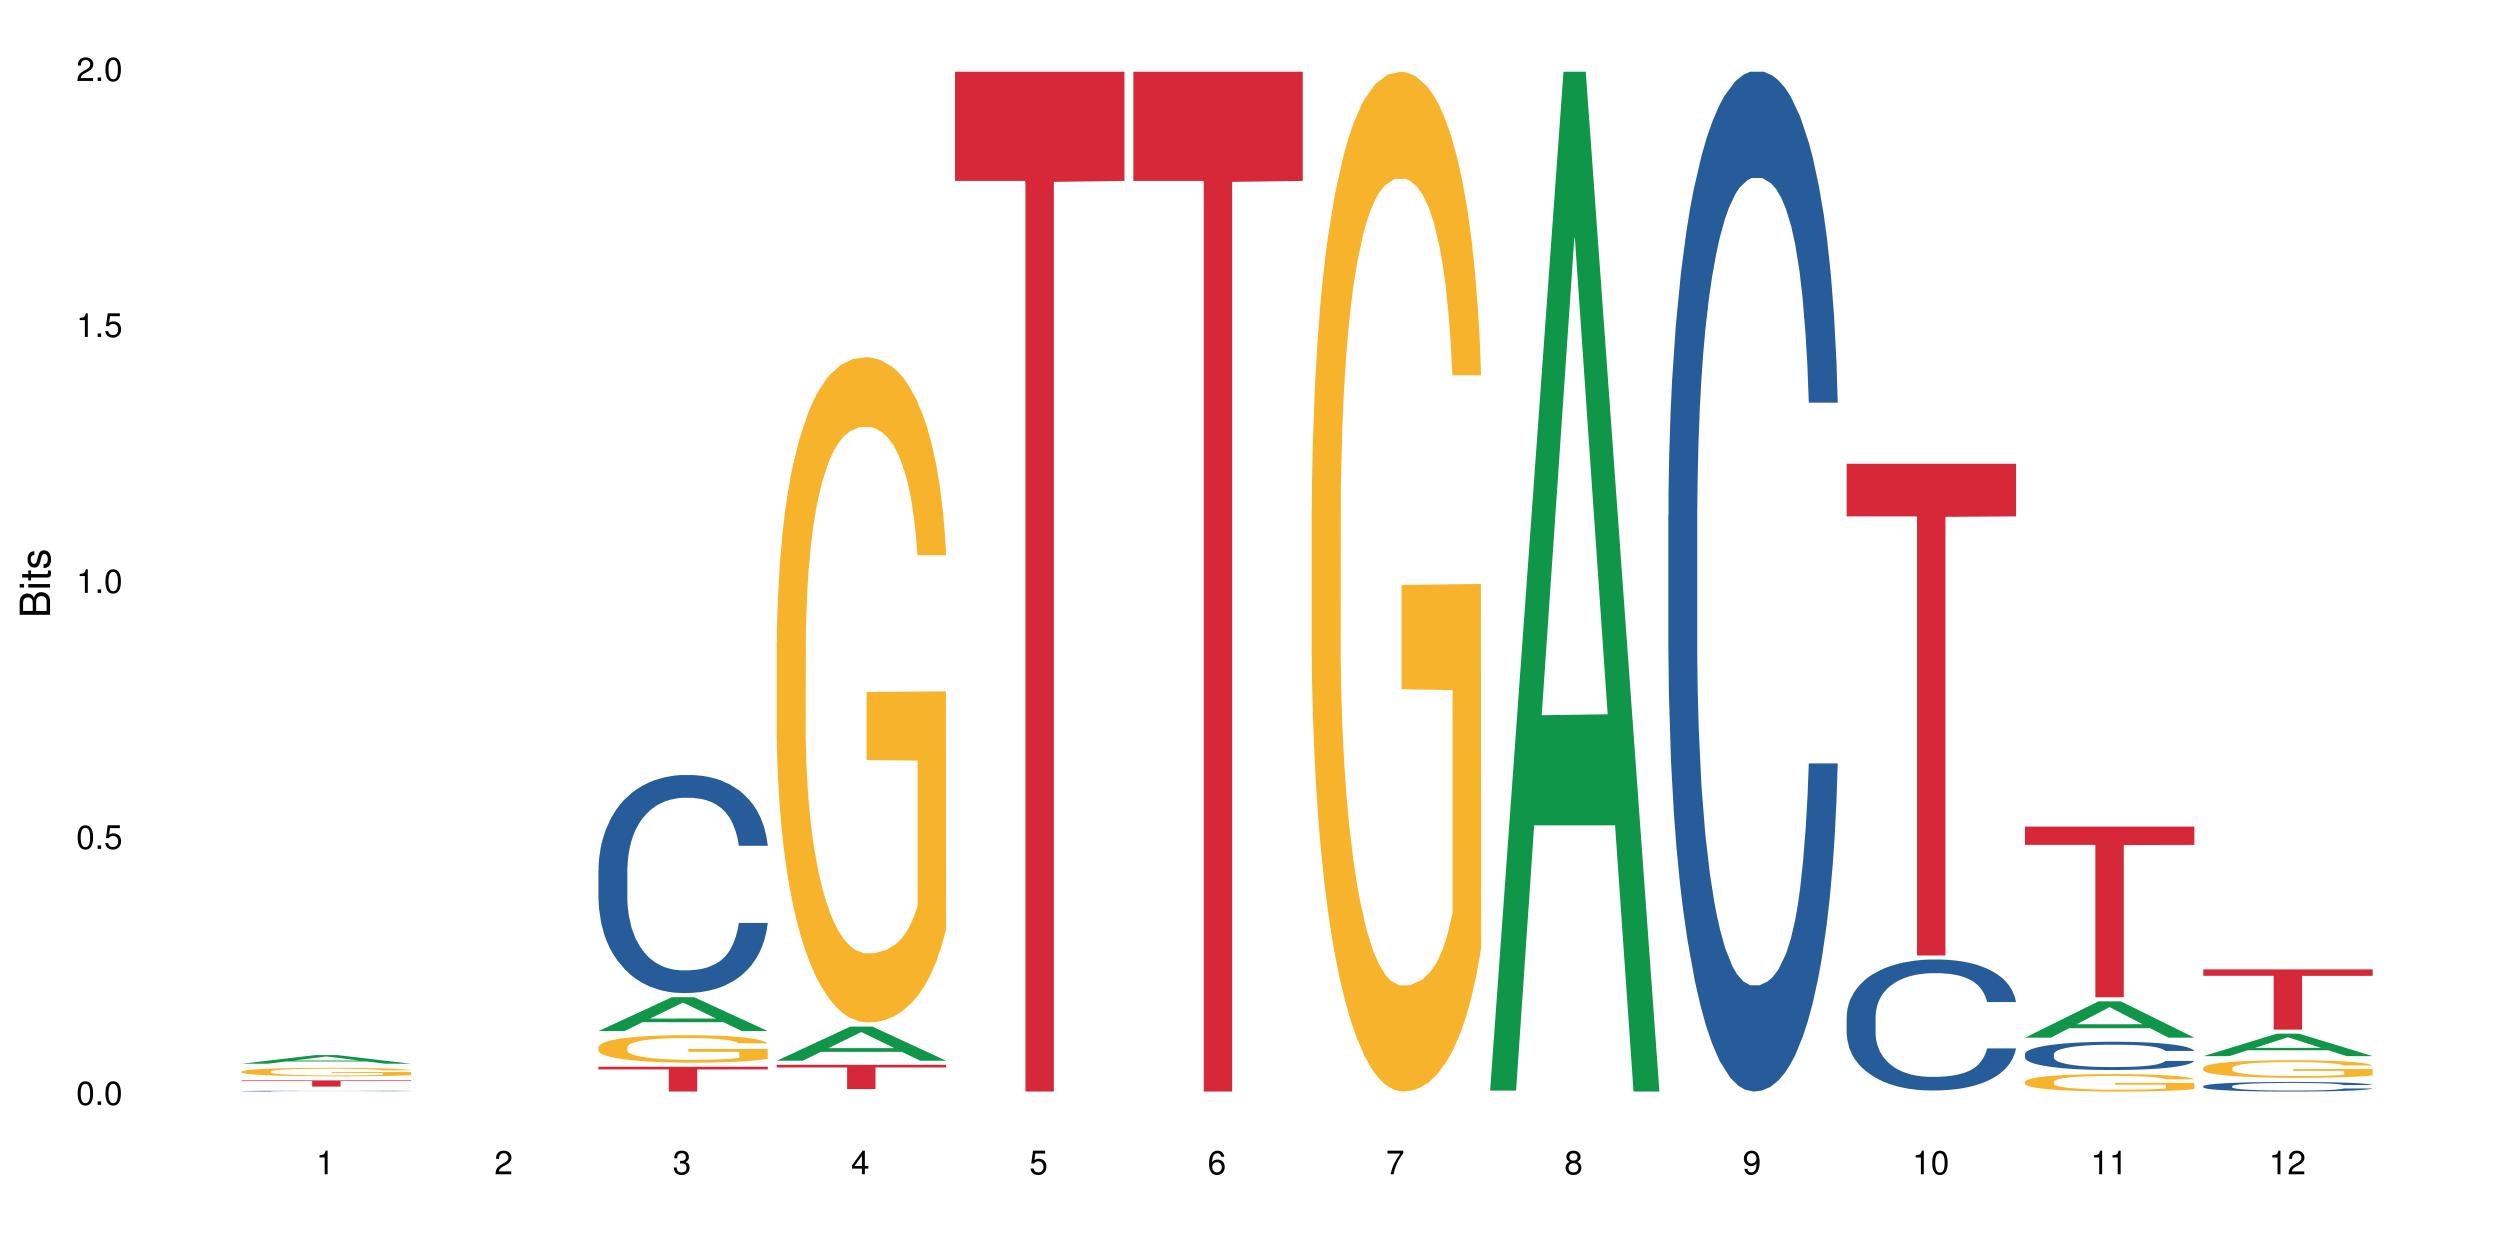 <?xml version="1.0" encoding="UTF-8"?>
<svg xmlns="http://www.w3.org/2000/svg" xmlns:xlink="http://www.w3.org/1999/xlink" width="720pt" height="360pt" viewBox="0 0 720 360" version="1.1">
<defs>
<g>
<symbol overflow="visible" id="glyph0-0">
<path style="stroke:none;" d=""/>
</symbol>
<symbol overflow="visible" id="glyph0-1">
<path style="stroke:none;" d="M 2.641 -6.797 C 2 -6.797 1.422 -6.531 1.078 -6.047 C 0.641 -5.453 0.406 -4.547 0.406 -3.297 C 0.406 -1 1.188 0.219 2.641 0.219 C 4.078 0.219 4.859 -1 4.859 -3.234 C 4.859 -4.562 4.656 -5.438 4.203 -6.047 C 3.844 -6.531 3.281 -6.797 2.641 -6.797 Z M 2.641 -6.047 C 3.547 -6.047 4 -5.125 4 -3.312 C 4 -1.375 3.562 -0.484 2.625 -0.484 C 1.734 -0.484 1.281 -1.422 1.281 -3.281 C 1.281 -5.141 1.734 -6.047 2.641 -6.047 Z M 2.641 -6.047 "/>
</symbol>
<symbol overflow="visible" id="glyph0-2">
<path style="stroke:none;" d="M 1.828 -1 L 0.828 -1 L 0.828 0 L 1.828 0 Z M 1.828 -1 "/>
</symbol>
<symbol overflow="visible" id="glyph0-3">
<path style="stroke:none;" d="M 4.562 -6.797 L 1.062 -6.797 L 0.547 -3.094 L 1.328 -3.094 C 1.719 -3.562 2.047 -3.734 2.578 -3.734 C 3.484 -3.734 4.062 -3.109 4.062 -2.094 C 4.062 -1.125 3.484 -0.531 2.578 -0.531 C 1.828 -0.531 1.375 -0.906 1.188 -1.672 L 0.328 -1.672 C 0.453 -1.109 0.547 -0.844 0.75 -0.594 C 1.125 -0.078 1.828 0.219 2.594 0.219 C 3.969 0.219 4.922 -0.781 4.922 -2.219 C 4.922 -3.562 4.031 -4.484 2.719 -4.484 C 2.25 -4.484 1.859 -4.359 1.469 -4.062 L 1.734 -5.969 L 4.562 -5.969 Z M 4.562 -6.797 "/>
</symbol>
<symbol overflow="visible" id="glyph0-4">
<path style="stroke:none;" d="M 2.484 -4.844 L 2.484 0 L 3.328 0 L 3.328 -6.797 L 2.766 -6.797 C 2.469 -5.75 2.281 -5.609 0.984 -5.453 L 0.984 -4.844 Z M 2.484 -4.844 "/>
</symbol>
<symbol overflow="visible" id="glyph0-5">
<path style="stroke:none;" d="M 4.859 -0.828 L 1.281 -0.828 C 1.359 -1.391 1.672 -1.75 2.5 -2.234 L 3.469 -2.75 C 4.406 -3.266 4.906 -3.969 4.906 -4.812 C 4.906 -5.375 4.672 -5.906 4.266 -6.266 C 3.859 -6.625 3.375 -6.797 2.719 -6.797 C 1.859 -6.797 1.219 -6.5 0.844 -5.922 C 0.609 -5.562 0.5 -5.125 0.484 -4.438 L 1.328 -4.438 C 1.359 -4.906 1.406 -5.188 1.531 -5.406 C 1.75 -5.812 2.188 -6.062 2.703 -6.062 C 3.469 -6.062 4.031 -5.516 4.031 -4.781 C 4.031 -4.25 3.719 -3.797 3.125 -3.438 L 2.234 -2.938 C 0.812 -2.141 0.406 -1.5 0.328 0 L 4.859 0 Z M 4.859 -0.828 "/>
</symbol>
<symbol overflow="visible" id="glyph0-6">
<path style="stroke:none;" d="M 2.125 -3.125 L 2.578 -3.125 C 3.516 -3.125 3.984 -2.703 3.984 -1.891 C 3.984 -1.031 3.469 -0.531 2.578 -0.531 C 1.656 -0.531 1.203 -0.984 1.156 -1.969 L 0.312 -1.969 C 0.344 -1.422 0.438 -1.078 0.609 -0.766 C 0.953 -0.109 1.625 0.219 2.547 0.219 C 3.953 0.219 4.859 -0.609 4.859 -1.906 C 4.859 -2.766 4.516 -3.25 3.703 -3.516 C 4.344 -3.766 4.656 -4.25 4.656 -4.938 C 4.656 -6.109 3.875 -6.797 2.578 -6.797 C 1.203 -6.797 0.484 -6.047 0.453 -4.609 L 1.297 -4.609 C 1.312 -5.016 1.344 -5.25 1.453 -5.453 C 1.641 -5.828 2.062 -6.062 2.594 -6.062 C 3.344 -6.062 3.797 -5.625 3.797 -4.906 C 3.797 -4.422 3.609 -4.141 3.25 -3.984 C 3.016 -3.891 2.719 -3.844 2.125 -3.844 Z M 2.125 -3.125 "/>
</symbol>
<symbol overflow="visible" id="glyph0-7">
<path style="stroke:none;" d="M 3.141 -1.625 L 3.141 0 L 3.984 0 L 3.984 -1.625 L 4.984 -1.625 L 4.984 -2.391 L 3.984 -2.391 L 3.984 -6.797 L 3.359 -6.797 L 0.266 -2.516 L 0.266 -1.625 Z M 3.141 -2.391 L 1 -2.391 L 3.141 -5.359 Z M 3.141 -2.391 "/>
</symbol>
<symbol overflow="visible" id="glyph0-8">
<path style="stroke:none;" d="M 4.781 -5.031 C 4.609 -6.141 3.891 -6.797 2.844 -6.797 C 2.094 -6.797 1.422 -6.438 1.031 -5.828 C 0.609 -5.172 0.406 -4.344 0.406 -3.094 C 0.406 -1.953 0.578 -1.234 0.984 -0.625 C 1.359 -0.078 1.953 0.219 2.703 0.219 C 3.984 0.219 4.922 -0.734 4.922 -2.078 C 4.922 -3.344 4.062 -4.234 2.844 -4.234 C 2.172 -4.234 1.641 -3.969 1.281 -3.469 C 1.281 -5.125 1.828 -6.047 2.797 -6.047 C 3.391 -6.047 3.797 -5.672 3.938 -5.031 Z M 2.734 -3.484 C 3.547 -3.484 4.062 -2.922 4.062 -2 C 4.062 -1.156 3.484 -0.531 2.703 -0.531 C 1.922 -0.531 1.328 -1.188 1.328 -2.047 C 1.328 -2.891 1.906 -3.484 2.734 -3.484 Z M 2.734 -3.484 "/>
</symbol>
<symbol overflow="visible" id="glyph0-9">
<path style="stroke:none;" d="M 4.984 -6.797 L 0.438 -6.797 L 0.438 -5.969 L 4.109 -5.969 C 2.5 -3.656 1.828 -2.234 1.328 0 L 2.219 0 C 2.594 -2.172 3.453 -4.047 4.984 -6.094 Z M 4.984 -6.797 "/>
</symbol>
<symbol overflow="visible" id="glyph0-10">
<path style="stroke:none;" d="M 3.75 -3.578 C 4.453 -4 4.688 -4.344 4.688 -4.984 C 4.688 -6.047 3.844 -6.797 2.641 -6.797 C 1.438 -6.797 0.594 -6.047 0.594 -4.984 C 0.594 -4.359 0.828 -4.016 1.516 -3.578 C 0.734 -3.203 0.359 -2.641 0.359 -1.891 C 0.359 -0.641 1.297 0.219 2.641 0.219 C 3.984 0.219 4.922 -0.641 4.922 -1.875 C 4.922 -2.641 4.531 -3.203 3.75 -3.578 Z M 2.641 -6.047 C 3.359 -6.047 3.812 -5.625 3.812 -4.969 C 3.812 -4.344 3.344 -3.922 2.641 -3.922 C 1.922 -3.922 1.453 -4.344 1.453 -4.984 C 1.453 -5.625 1.922 -6.047 2.641 -6.047 Z M 2.641 -3.203 C 3.484 -3.203 4.062 -2.672 4.062 -1.875 C 4.062 -1.062 3.484 -0.531 2.625 -0.531 C 1.797 -0.531 1.219 -1.078 1.219 -1.875 C 1.219 -2.672 1.797 -3.203 2.641 -3.203 Z M 2.641 -3.203 "/>
</symbol>
<symbol overflow="visible" id="glyph0-11">
<path style="stroke:none;" d="M 0.516 -1.547 C 0.672 -0.438 1.406 0.219 2.438 0.219 C 3.188 0.219 3.859 -0.141 4.266 -0.75 C 4.688 -1.406 4.891 -2.25 4.891 -3.484 C 4.891 -4.625 4.703 -5.359 4.312 -5.953 C 3.938 -6.5 3.344 -6.797 2.594 -6.797 C 1.297 -6.797 0.359 -5.844 0.359 -4.516 C 0.359 -3.25 1.234 -2.344 2.453 -2.344 C 3.094 -2.344 3.562 -2.578 4.016 -3.109 C 4 -1.453 3.469 -0.531 2.5 -0.531 C 1.906 -0.531 1.484 -0.906 1.359 -1.547 Z M 2.578 -6.062 C 3.375 -6.062 3.969 -5.406 3.969 -4.531 C 3.969 -3.688 3.375 -3.094 2.547 -3.094 C 1.734 -3.094 1.234 -3.672 1.234 -4.578 C 1.234 -5.438 1.797 -6.062 2.578 -6.062 Z M 2.578 -6.062 "/>
</symbol>
<symbol overflow="visible" id="glyph1-0">
<path style="stroke:none;" d=""/>
</symbol>
<symbol overflow="visible" id="glyph1-1">
<path style="stroke:none;" d="M 0 -0.953 L 0 -4.891 C 0 -5.719 -0.234 -6.344 -0.734 -6.797 C -1.188 -7.234 -1.812 -7.469 -2.5 -7.469 C -3.547 -7.469 -4.188 -7 -4.625 -5.875 C -4.984 -6.672 -5.641 -7.094 -6.531 -7.094 C -7.156 -7.094 -7.734 -6.859 -8.141 -6.391 C -8.562 -5.938 -8.75 -5.344 -8.75 -4.5 L -8.75 -0.953 Z M -4.984 -2.062 L -7.766 -2.062 L -7.766 -4.219 C -7.766 -4.844 -7.688 -5.203 -7.453 -5.5 C -7.219 -5.812 -6.859 -5.969 -6.375 -5.969 C -5.906 -5.969 -5.531 -5.812 -5.297 -5.5 C -5.062 -5.203 -4.984 -4.844 -4.984 -4.219 Z M -0.984 -2.062 L -4 -2.062 L -4 -4.781 C -4 -5.328 -3.859 -5.688 -3.578 -5.953 C -3.297 -6.219 -2.922 -6.359 -2.484 -6.359 C -2.062 -6.359 -1.688 -6.219 -1.406 -5.953 C -1.109 -5.688 -0.984 -5.328 -0.984 -4.781 Z M -0.984 -2.062 "/>
</symbol>
<symbol overflow="visible" id="glyph1-2">
<path style="stroke:none;" d="M -6.281 -1.797 L -6.281 -0.797 L 0 -0.797 L 0 -1.797 Z M -8.75 -1.797 L -8.75 -0.797 L -7.484 -0.797 L -7.484 -1.797 Z M -8.75 -1.797 "/>
</symbol>
<symbol overflow="visible" id="glyph1-3">
<path style="stroke:none;" d="M -6.281 -3.047 L -6.281 -2.016 L -8.016 -2.016 L -8.016 -1.016 L -6.281 -1.016 L -6.281 -0.172 L -5.469 -0.172 L -5.469 -1.016 L -0.719 -1.016 C -0.078 -1.016 0.281 -1.453 0.281 -2.234 C 0.281 -2.469 0.25 -2.719 0.188 -3.047 L -0.641 -3.047 C -0.609 -2.922 -0.594 -2.766 -0.594 -2.562 C -0.594 -2.141 -0.719 -2.016 -1.156 -2.016 L -5.469 -2.016 L -5.469 -3.047 Z M -6.281 -3.047 "/>
</symbol>
<symbol overflow="visible" id="glyph1-4">
<path style="stroke:none;" d="M -4.531 -5.25 C -5.766 -5.25 -6.469 -4.422 -6.469 -2.969 C -6.469 -1.516 -5.719 -0.562 -4.547 -0.562 C -3.562 -0.562 -3.094 -1.062 -2.734 -2.562 L -2.516 -3.484 C -2.344 -4.188 -2.094 -4.469 -1.625 -4.469 C -1.047 -4.469 -0.641 -3.875 -0.641 -3 C -0.641 -2.453 -0.797 -2 -1.062 -1.75 C -1.25 -1.594 -1.422 -1.531 -1.875 -1.469 L -1.875 -0.406 C -0.422 -0.453 0.281 -1.266 0.281 -2.922 C 0.281 -4.5 -0.5 -5.516 -1.719 -5.516 C -2.656 -5.516 -3.172 -4.984 -3.469 -3.734 L -3.703 -2.766 C -3.891 -1.953 -4.156 -1.609 -4.594 -1.609 C -5.172 -1.609 -5.547 -2.125 -5.547 -2.938 C -5.547 -3.75 -5.203 -4.172 -4.531 -4.203 Z M -4.531 -5.25 "/>
</symbol>
</g>
</defs>
<g id="surface122490">
<rect x="0" y="0" width="720" height="360" style="fill:rgb(100%,100%,100%);fill-opacity:1;stroke:none;"/>
<path style=" stroke:none;fill-rule:nonzero;fill:rgb(6.275%,58.824%,28.235%);fill-opacity:1;" d="M 69.629 306.352 L 69.68 306.348 L 90.793 303.867 L 97.203 303.867 L 118.418 306.355 L 110.965 306.355 L 105.648 305.703 L 82.348 305.703 L 77.137 306.352 L 69.629 306.352 L 84.59 305.438 L 103.512 305.434 L 94.074 304.273 L 93.973 304.27 L 93.867 304.277 L 84.535 305.434 L 84.59 305.438 Z M 69.629 306.352 "/>
<path style=" stroke:none;fill-rule:nonzero;fill:rgb(14.51%,36.078%,60%);fill-opacity:1;" d="M 69.629 314.234 L 69.688 314.23 L 69.688 314.227 L 69.867 314.219 L 70.285 314.207 L 70.699 314.199 L 71.77 314.188 L 73.258 314.176 L 74.805 314.164 L 75.938 314.16 L 76.949 314.156 L 79.27 314.145 L 80.754 314.141 L 82.363 314.137 L 84.324 314.133 L 85.754 314.133 L 88.965 314.129 L 91.348 314.125 L 97.176 314.125 L 99.559 314.129 L 103.188 314.129 L 104.793 314.133 L 107.59 314.137 L 110.09 314.145 L 111.219 314.148 L 113.004 314.152 L 114.371 314.16 L 115.324 314.168 L 116.395 314.176 L 117.348 314.184 L 118.062 314.195 L 118.418 314.207 L 110.09 314.207 L 109.672 314.195 L 109.195 314.191 L 108.305 314.18 L 107.41 314.176 L 106.16 314.168 L 105.031 314.164 L 103.484 314.16 L 102.117 314.156 L 100.688 314.156 L 99.32 314.152 L 90.215 314.152 L 88.965 314.156 L 87.18 314.16 L 85.934 314.16 L 84.445 314.168 L 83.434 314.168 L 82.184 314.176 L 81.289 314.18 L 80.281 314.188 L 79.684 314.195 L 79.148 314.199 L 78.672 314.207 L 78.316 314.215 L 78.078 314.223 L 77.961 314.23 L 77.961 314.266 L 78.078 314.273 L 78.375 314.285 L 79.148 314.297 L 80.281 314.309 L 81.59 314.32 L 82.84 314.324 L 83.551 314.328 L 84.504 314.332 L 85.992 314.336 L 88.133 314.34 L 89.383 314.344 L 99.734 314.344 L 101.344 314.34 L 103.543 314.336 L 104.91 314.336 L 106.102 314.328 L 106.996 314.324 L 107.59 314.32 L 108.48 314.316 L 109.195 314.309 L 109.73 314.301 L 110.09 314.293 L 118.418 314.293 L 118.062 314.301 L 117.523 314.309 L 116.988 314.316 L 116.156 314.324 L 115.203 314.332 L 113.836 314.34 L 112.707 314.344 L 111.219 314.348 L 109.852 314.355 L 108.363 314.359 L 106.16 314.363 L 104.734 314.363 L 103.188 314.367 L 101.344 314.367 L 99.02 314.371 L 89.859 314.371 L 87.418 314.367 L 84.387 314.363 L 82.184 314.359 L 80.457 314.355 L 78.969 314.352 L 77.305 314.344 L 75.164 314.336 L 73.855 314.328 L 72.961 314.32 L 71.949 314.312 L 71.234 314.305 L 70.402 314.293 L 69.809 314.277 L 69.629 314.262 Z M 69.629 314.234 "/>
<path style=" stroke:none;fill-rule:nonzero;fill:rgb(96.863%,70.196%,16.863%);fill-opacity:1;" d="M 69.629 308.582 L 69.688 308.578 L 69.688 308.535 L 69.926 308.434 L 70.523 308.297 L 71.297 308.184 L 72.129 308.094 L 72.664 308.047 L 73.555 307.977 L 74.328 307.93 L 76.293 307.828 L 78.793 307.734 L 80.16 307.695 L 81.707 307.656 L 83.91 307.613 L 84.922 307.598 L 88.016 307.562 L 91.523 307.539 L 95.391 307.535 L 97.176 307.535 L 99.617 307.543 L 102.949 307.57 L 104.852 307.59 L 106.34 307.613 L 107.887 307.645 L 109.789 307.688 L 111.574 307.742 L 113.004 307.793 L 114.43 307.863 L 115.621 307.934 L 116.633 308.012 L 117.523 308.105 L 118.062 308.184 L 118.418 308.262 L 110.148 308.262 L 109.672 308.184 L 109.137 308.125 L 108.242 308.051 L 107.352 307.996 L 106.457 307.953 L 104.793 307.895 L 103.363 307.859 L 101.578 307.828 L 99.855 307.809 L 97.891 307.793 L 96.699 307.789 L 93.547 307.789 L 90.691 307.805 L 89.027 307.824 L 87.836 307.844 L 86.168 307.875 L 85.16 307.902 L 84.562 307.922 L 82.777 307.988 L 81.59 308.051 L 80.934 308.094 L 80.102 308.16 L 79.508 308.223 L 78.852 308.312 L 78.496 308.379 L 78.02 308.531 L 77.961 308.934 L 78.137 309.02 L 78.496 309.109 L 78.969 309.191 L 79.684 309.273 L 80.398 309.34 L 81.648 309.426 L 82.719 309.484 L 83.551 309.523 L 85.16 309.582 L 85.812 309.605 L 87.359 309.645 L 88.965 309.676 L 90.93 309.703 L 92.418 309.715 L 94.797 309.727 L 97.832 309.727 L 101.402 309.715 L 103.664 309.695 L 105.211 309.676 L 106.219 309.66 L 107.469 309.637 L 108.363 309.613 L 109.195 309.59 L 110.207 309.551 L 110.207 309.02 L 95.512 309.016 L 95.512 308.766 L 118.359 308.762 L 118.418 309.637 L 117.168 309.699 L 115.621 309.758 L 114.133 309.801 L 112.586 309.84 L 110.387 309.883 L 108.602 309.906 L 105.863 309.938 L 103.363 309.961 L 100.746 309.973 L 98.426 309.98 L 95.691 309.98 L 93.25 309.977 L 90.633 309.965 L 88.551 309.945 L 86.645 309.922 L 84.742 309.895 L 82.363 309.848 L 80.816 309.809 L 79.207 309.762 L 77.602 309.707 L 76.176 309.645 L 75.223 309.598 L 74.27 309.547 L 73.258 309.48 L 72.309 309.402 L 71.594 309.332 L 70.938 309.254 L 70.461 309.18 L 69.988 309.082 L 69.75 309 L 69.629 308.93 Z M 69.629 308.582 "/>
<path style=" stroke:none;fill-rule:nonzero;fill:rgb(83.922%,15.686%,22.353%);fill-opacity:1;" d="M 69.629 311.16 L 118.418 311.16 L 118.418 311.352 L 98.086 311.355 L 98.086 312.945 L 89.902 312.945 L 89.902 311.355 L 89.785 311.352 L 69.629 311.352 Z M 69.629 311.16 "/>
<path style=" stroke:none;fill-rule:nonzero;fill:rgb(6.275%,58.824%,28.235%);fill-opacity:1;" d="M 172.344 296.945 L 172.395 296.934 L 193.504 287.188 L 199.914 287.188 L 221.129 296.953 L 213.676 296.953 L 208.359 294.402 L 185.059 294.402 L 179.848 296.945 L 172.344 296.945 L 187.301 293.352 L 206.223 293.34 L 196.789 288.785 L 196.684 288.773 L 196.578 288.801 L 187.25 293.34 L 187.301 293.352 Z M 172.344 296.945 "/>
<path style=" stroke:none;fill-rule:nonzero;fill:rgb(14.51%,36.078%,60%);fill-opacity:1;" d="M 172.344 250.539 L 172.402 250.484 L 172.402 249.105 L 172.578 246.926 L 172.996 244.168 L 173.414 242.277 L 174.484 238.891 L 175.973 235.617 L 177.52 233.094 L 178.648 231.602 L 179.66 230.453 L 181.98 228.328 L 183.469 227.238 L 185.074 226.262 L 187.039 225.289 L 188.465 224.715 L 191.68 223.797 L 194.059 223.395 L 195.902 223.223 L 199.891 223.223 L 202.27 223.449 L 203.996 223.738 L 205.898 224.195 L 207.504 224.715 L 210.301 225.977 L 212.801 227.582 L 213.93 228.5 L 215.715 230.281 L 217.086 232.004 L 218.035 233.496 L 219.109 235.617 L 220.059 238.199 L 220.773 241.129 L 221.129 243.598 L 212.801 243.598 L 212.383 241.301 L 211.906 239.52 L 211.016 237.168 L 210.125 235.504 L 208.875 233.84 L 207.742 232.75 L 206.195 231.656 L 204.828 230.969 L 203.398 230.453 L 202.031 230.109 L 199.414 229.766 L 196.379 229.766 L 195.25 229.879 L 192.93 230.34 L 191.68 230.738 L 189.895 231.543 L 188.645 232.289 L 187.156 233.438 L 186.145 234.414 L 184.895 235.906 L 184.004 237.227 L 182.992 239.121 L 182.398 240.555 L 181.863 242.16 L 181.387 244.055 L 181.027 246.062 L 180.789 248.188 L 180.672 250.254 L 180.672 259.148 L 180.789 261.215 L 181.09 263.625 L 181.863 267.125 L 182.992 270.168 L 184.301 272.578 L 185.551 274.301 L 186.266 275.105 L 187.215 276.023 L 188.703 277.172 L 190.848 278.32 L 192.094 278.777 L 194 279.238 L 195.961 279.465 L 198.582 279.465 L 200.902 279.238 L 202.449 278.949 L 204.055 278.492 L 206.258 277.516 L 207.625 276.598 L 208.812 275.508 L 209.707 274.414 L 210.301 273.496 L 211.195 271.719 L 211.906 269.766 L 212.445 267.758 L 212.801 265.809 L 221.129 265.809 L 220.773 268.102 L 220.238 270.34 L 219.703 272.004 L 218.871 274.016 L 217.918 275.793 L 216.551 277.801 L 215.418 279.121 L 213.93 280.559 L 212.562 281.648 L 211.074 282.621 L 208.875 283.77 L 207.445 284.344 L 205.898 284.863 L 204.055 285.32 L 201.734 285.723 L 199.234 285.953 L 196.914 286.008 L 194.414 285.895 L 192.57 285.664 L 190.133 285.148 L 187.098 284.113 L 184.895 283.023 L 183.172 281.934 L 181.684 280.785 L 180.016 279.238 L 177.875 276.711 L 176.566 274.762 L 175.672 273.152 L 174.664 270.914 L 173.949 268.906 L 173.117 265.691 L 172.52 261.617 L 172.344 258.461 Z M 172.344 250.539 "/>
<path style=" stroke:none;fill-rule:nonzero;fill:rgb(96.863%,70.196%,16.863%);fill-opacity:1;" d="M 172.344 301.523 L 172.402 301.516 L 172.402 301.371 L 172.641 301.047 L 173.234 300.598 L 174.008 300.23 L 174.84 299.941 L 175.375 299.789 L 176.27 299.57 L 177.043 299.41 L 179.004 299.086 L 181.504 298.781 L 182.875 298.652 L 184.422 298.531 L 186.621 298.395 L 187.633 298.344 L 190.727 298.227 L 194.238 298.152 L 198.105 298.133 L 199.891 298.141 L 202.328 298.168 L 205.66 298.25 L 207.566 298.32 L 209.051 298.395 L 210.598 298.488 L 212.504 298.633 L 214.289 298.805 L 215.715 298.977 L 217.145 299.195 L 218.336 299.426 L 219.344 299.68 L 220.238 299.984 L 220.773 300.234 L 221.129 300.488 L 212.859 300.488 L 212.383 300.234 L 211.848 300.039 L 210.957 299.801 L 210.062 299.629 L 209.172 299.492 L 207.504 299.305 L 206.078 299.188 L 204.293 299.086 L 202.566 299.023 L 200.605 298.977 L 199.414 298.965 L 196.262 298.965 L 193.402 299.016 L 191.738 299.07 L 190.547 299.129 L 188.883 299.238 L 187.871 299.324 L 187.277 299.383 L 185.492 299.605 L 184.301 299.809 L 183.648 299.945 L 182.812 300.164 L 182.219 300.359 L 181.562 300.648 L 181.207 300.863 L 180.73 301.355 L 180.672 302.656 L 180.852 302.934 L 181.207 303.227 L 181.684 303.488 L 182.398 303.762 L 183.109 303.973 L 184.359 304.254 L 185.43 304.441 L 186.266 304.566 L 187.871 304.762 L 188.527 304.824 L 190.074 304.957 L 191.68 305.059 L 193.641 305.145 L 195.129 305.188 L 197.508 305.223 L 200.543 305.223 L 204.113 305.18 L 206.375 305.121 L 207.922 305.062 L 208.934 305.012 L 210.184 304.934 L 211.074 304.863 L 211.906 304.781 L 212.918 304.66 L 212.918 302.934 L 198.223 302.926 L 198.223 302.113 L 221.07 302.109 L 221.129 304.934 L 219.883 305.129 L 218.336 305.316 L 216.848 305.461 L 215.301 305.586 L 213.098 305.723 L 211.312 305.809 L 208.578 305.91 L 206.078 305.977 L 203.461 306.02 L 201.141 306.039 L 198.402 306.047 L 195.961 306.031 L 193.344 305.988 L 191.262 305.93 L 189.359 305.859 L 187.453 305.766 L 185.074 305.613 L 183.527 305.492 L 181.922 305.34 L 180.316 305.156 L 178.887 304.965 L 177.934 304.812 L 176.984 304.637 L 175.973 304.422 L 175.02 304.176 L 174.305 303.949 L 173.652 303.699 L 173.176 303.461 L 172.699 303.133 L 172.461 302.875 L 172.344 302.648 Z M 172.344 301.523 "/>
<path style=" stroke:none;fill-rule:nonzero;fill:rgb(83.922%,15.686%,22.353%);fill-opacity:1;" d="M 172.344 307.227 L 221.129 307.227 L 221.129 307.992 L 200.797 308 L 200.797 314.371 L 192.617 314.371 L 192.617 308.004 L 192.496 307.992 L 172.344 307.992 Z M 172.344 307.227 "/>
<path style=" stroke:none;fill-rule:nonzero;fill:rgb(6.275%,58.824%,28.235%);fill-opacity:1;" d="M 223.699 305.484 L 223.75 305.477 L 244.859 295.668 L 251.273 295.668 L 272.488 305.492 L 265.031 305.492 L 259.715 302.93 L 236.418 302.93 L 231.203 305.484 L 223.699 305.484 L 238.656 301.867 L 257.578 301.859 L 248.145 297.273 L 248.039 297.262 L 247.938 297.289 L 238.605 301.859 L 238.656 301.867 Z M 223.699 305.484 "/>
<path style=" stroke:none;fill-rule:nonzero;fill:rgb(96.863%,70.196%,16.863%);fill-opacity:1;" d="M 223.699 184.938 L 223.758 184.762 L 223.758 181.262 L 223.996 173.387 L 224.59 162.539 L 225.363 153.613 L 226.195 146.613 L 226.734 142.938 L 227.625 137.688 L 228.398 133.84 L 230.363 125.965 L 232.859 118.613 L 234.23 115.465 L 235.777 112.488 L 237.977 109.164 L 238.988 107.938 L 242.082 105.141 L 245.594 103.391 L 249.461 102.863 L 251.246 103.039 L 253.684 103.738 L 257.016 105.664 L 258.922 107.414 L 260.41 109.164 L 261.957 111.438 L 263.859 114.938 L 265.645 119.141 L 267.074 123.34 L 268.5 128.59 L 269.691 134.188 L 270.703 140.312 L 271.594 147.664 L 272.129 153.789 L 272.488 159.914 L 264.215 159.914 L 263.742 153.789 L 263.203 149.062 L 262.312 143.289 L 261.422 139.09 L 260.527 135.766 L 258.863 131.215 L 257.434 128.414 L 255.648 125.965 L 253.922 124.391 L 251.961 123.34 L 250.77 122.988 L 247.617 122.988 L 244.762 124.215 L 243.094 125.613 L 241.906 127.016 L 240.238 129.641 L 239.227 131.738 L 238.633 133.141 L 236.848 138.562 L 235.656 143.465 L 235.004 146.789 L 234.168 152.039 L 233.574 156.762 L 232.922 163.762 L 232.562 169.012 L 232.086 180.914 L 232.027 212.414 L 232.207 219.062 L 232.562 226.238 L 233.039 232.539 L 233.754 239.188 L 234.469 244.262 L 235.719 251.086 L 236.789 255.637 L 237.621 258.613 L 239.227 263.336 L 239.883 264.914 L 241.43 268.062 L 243.035 270.512 L 245 272.613 L 246.484 273.66 L 248.867 274.535 L 251.898 274.535 L 255.469 273.488 L 257.73 272.086 L 259.277 270.688 L 260.289 269.461 L 261.539 267.539 L 262.43 265.789 L 263.266 263.863 L 264.277 260.887 L 264.277 219.062 L 249.578 218.887 L 249.578 199.289 L 272.426 199.113 L 272.488 267.539 L 271.238 272.262 L 269.691 276.812 L 268.203 280.312 L 266.656 283.285 L 264.453 286.613 L 262.668 288.711 L 259.934 291.16 L 257.434 292.738 L 254.816 293.785 L 252.496 294.312 L 249.758 294.488 L 247.32 294.137 L 244.699 293.086 L 242.617 291.688 L 240.715 289.938 L 238.812 287.66 L 236.43 283.988 L 234.883 281.012 L 233.277 277.336 L 231.672 272.961 L 230.242 268.238 L 229.293 264.562 L 228.34 260.363 L 227.328 255.113 L 226.375 249.164 L 225.66 243.738 L 225.008 237.613 L 224.531 231.836 L 224.055 223.961 L 223.816 217.664 L 223.699 212.238 Z M 223.699 184.938 "/>
<path style=" stroke:none;fill-rule:nonzero;fill:rgb(83.922%,15.686%,22.353%);fill-opacity:1;" d="M 223.699 306.672 L 272.488 306.672 L 272.488 307.422 L 252.152 307.43 L 252.152 313.66 L 243.973 313.66 L 243.973 307.434 L 243.855 307.422 L 223.699 307.422 Z M 223.699 306.672 "/>
<path style=" stroke:none;fill-rule:nonzero;fill:rgb(83.922%,15.686%,22.353%);fill-opacity:1;" d="M 275.055 20.664 L 323.844 20.664 L 323.844 52.102 L 303.508 52.379 L 303.508 314.371 L 295.328 314.371 L 295.328 52.652 L 295.211 52.102 L 275.055 52.102 Z M 275.055 20.664 "/>
<path style=" stroke:none;fill-rule:nonzero;fill:rgb(83.922%,15.686%,22.353%);fill-opacity:1;" d="M 326.41 20.664 L 375.199 20.664 L 375.199 52.102 L 354.867 52.379 L 354.867 314.371 L 346.684 314.371 L 346.684 52.652 L 346.566 52.102 L 326.41 52.102 Z M 326.41 20.664 "/>
<path style=" stroke:none;fill-rule:nonzero;fill:rgb(96.863%,70.196%,16.863%);fill-opacity:1;" d="M 377.766 146.461 L 377.828 146.191 L 377.828 140.828 L 378.066 128.758 L 378.66 112.129 L 379.434 98.449 L 380.266 87.719 L 380.801 82.086 L 381.695 74.039 L 382.469 68.141 L 384.43 56.07 L 386.93 44.805 L 388.297 39.977 L 389.844 35.414 L 392.047 30.32 L 393.059 28.441 L 396.152 24.148 L 399.664 21.469 L 403.531 20.664 L 405.316 20.93 L 407.754 22.004 L 411.086 24.953 L 412.988 27.637 L 414.477 30.32 L 416.023 33.805 L 417.93 39.172 L 419.715 45.609 L 421.141 52.047 L 422.57 60.094 L 423.758 68.676 L 424.77 78.062 L 425.664 89.328 L 426.199 98.715 L 426.555 108.105 L 418.285 108.105 L 417.809 98.715 L 417.273 91.477 L 416.383 82.625 L 415.488 76.188 L 414.598 71.09 L 412.93 64.117 L 411.504 59.824 L 409.719 56.07 L 407.992 53.656 L 406.027 52.047 L 404.84 51.508 L 401.684 51.508 L 398.828 53.387 L 397.164 55.531 L 395.973 57.68 L 394.309 61.703 L 393.297 64.922 L 392.699 67.066 L 390.918 75.383 L 389.727 82.891 L 389.07 87.988 L 388.238 96.035 L 387.645 103.277 L 386.988 114.004 L 386.633 122.051 L 386.156 140.293 L 386.098 188.574 L 386.273 198.766 L 386.633 209.762 L 387.109 219.418 L 387.824 229.609 L 388.535 237.391 L 389.785 247.852 L 390.855 254.824 L 391.691 259.383 L 393.297 266.625 L 393.949 269.039 L 395.496 273.867 L 397.105 277.625 L 399.066 280.844 L 400.555 282.453 L 402.934 283.793 L 405.969 283.793 L 409.539 282.184 L 411.801 280.039 L 413.348 277.891 L 414.359 276.016 L 415.609 273.062 L 416.5 270.383 L 417.332 267.43 L 418.344 262.871 L 418.344 198.766 L 403.648 198.496 L 403.648 168.457 L 426.496 168.188 L 426.555 273.062 L 425.305 280.305 L 423.758 287.281 L 422.273 292.645 L 420.727 297.203 L 418.523 302.301 L 416.738 305.52 L 414 309.273 L 411.504 311.688 L 408.883 313.297 L 406.562 314.102 L 403.828 314.371 L 401.387 313.836 L 398.77 312.227 L 396.688 310.078 L 394.785 307.398 L 392.879 303.91 L 390.5 298.277 L 388.953 293.719 L 387.348 288.086 L 385.738 281.379 L 384.312 274.137 L 383.359 268.504 L 382.406 262.066 L 381.395 254.02 L 380.445 244.898 L 379.73 236.586 L 379.074 227.195 L 378.602 218.344 L 378.125 206.277 L 377.887 196.621 L 377.766 188.305 Z M 377.766 146.461 "/>
<path style=" stroke:none;fill-rule:nonzero;fill:rgb(6.275%,58.824%,28.235%);fill-opacity:1;" d="M 429.125 314.094 L 429.176 313.82 L 450.285 20.664 L 456.695 20.664 L 477.91 314.371 L 470.457 314.371 L 465.141 237.703 L 441.84 237.703 L 436.629 314.094 L 429.125 314.094 L 444.082 205.988 L 463.004 205.711 L 453.57 68.648 L 453.465 68.375 L 453.359 69.199 L 444.031 205.711 L 444.082 205.988 Z M 429.125 314.094 "/>
<path style=" stroke:none;fill-rule:nonzero;fill:rgb(14.51%,36.078%,60%);fill-opacity:1;" d="M 480.48 148.457 L 480.539 148.188 L 480.539 141.742 L 480.719 131.543 L 481.133 118.656 L 481.551 109.797 L 482.621 93.957 L 484.109 78.652 L 485.656 66.84 L 486.785 59.859 L 487.797 54.492 L 490.117 44.559 L 491.605 39.457 L 493.211 34.891 L 495.176 30.328 L 496.605 27.645 L 499.816 23.348 L 502.195 21.469 L 504.039 20.664 L 508.027 20.664 L 510.406 21.738 L 512.133 23.078 L 514.035 25.227 L 515.645 27.645 L 518.441 33.551 L 520.938 41.066 L 522.07 45.363 L 523.855 53.684 L 525.223 61.738 L 526.176 68.719 L 527.246 78.652 L 528.195 90.734 L 528.91 104.426 L 529.27 115.969 L 520.938 115.969 L 520.523 105.23 L 520.047 96.91 L 519.152 85.902 L 518.262 78.117 L 517.012 70.332 L 515.883 65.23 L 514.336 60.129 L 512.965 56.906 L 511.539 54.492 L 510.168 52.879 L 507.551 51.27 L 504.516 51.27 L 503.387 51.805 L 501.066 53.953 L 499.816 55.832 L 498.031 59.59 L 496.781 63.082 L 495.293 68.449 L 494.285 73.016 L 493.035 79.996 L 492.141 86.172 L 491.129 95.031 L 490.535 101.742 L 490 109.258 L 489.523 118.117 L 489.168 127.516 L 488.93 137.449 L 488.809 147.113 L 488.809 188.727 L 488.93 198.391 L 489.227 209.668 L 490 226.043 L 491.129 240.273 L 492.438 251.547 L 493.688 259.602 L 494.402 263.359 L 495.355 267.656 L 496.84 273.027 L 498.984 278.395 L 500.234 280.543 L 502.137 282.691 L 504.102 283.766 L 506.719 283.766 L 509.039 282.691 L 510.586 281.348 L 512.191 279.199 L 514.395 274.637 L 515.762 270.34 L 516.953 265.242 L 517.844 260.141 L 518.441 255.844 L 519.332 247.52 L 520.047 238.395 L 520.582 228.996 L 520.938 219.867 L 529.27 219.867 L 528.91 230.609 L 528.375 241.078 L 527.84 248.863 L 527.008 258.262 L 526.055 266.582 L 524.688 275.98 L 523.555 282.152 L 522.07 288.867 L 520.699 293.969 L 519.215 298.531 L 517.012 303.898 L 515.582 306.586 L 514.035 309 L 512.191 311.148 L 509.871 313.027 L 507.371 314.102 L 505.051 314.371 L 502.555 313.832 L 500.711 312.762 L 498.27 310.344 L 495.234 305.512 L 493.035 300.41 L 491.309 295.309 L 489.82 289.941 L 488.156 282.691 L 486.012 270.879 L 484.703 261.75 L 483.812 254.234 L 482.801 243.762 L 482.086 234.367 L 481.254 219.332 L 480.656 200.27 L 480.48 185.504 Z M 480.48 148.457 "/>
<path style=" stroke:none;fill-rule:nonzero;fill:rgb(14.51%,36.078%,60%);fill-opacity:1;" d="M 531.836 292.766 L 531.895 292.73 L 531.895 291.902 L 532.074 290.594 L 532.492 288.938 L 532.906 287.801 L 533.977 285.766 L 535.465 283.801 L 537.012 282.285 L 538.145 281.391 L 539.152 280.699 L 541.477 279.426 L 542.961 278.77 L 544.57 278.184 L 546.531 277.598 L 547.961 277.254 L 551.172 276.703 L 553.555 276.461 L 555.398 276.355 L 559.383 276.355 L 561.762 276.496 L 563.488 276.668 L 565.395 276.941 L 567 277.254 L 569.797 278.012 L 572.293 278.977 L 573.426 279.527 L 575.211 280.598 L 576.578 281.633 L 577.531 282.527 L 578.602 283.801 L 579.555 285.355 L 580.266 287.113 L 580.625 288.594 L 572.293 288.594 L 571.879 287.215 L 571.402 286.148 L 570.508 284.734 L 569.617 283.734 L 568.367 282.734 L 567.238 282.078 L 565.691 281.426 L 564.32 281.012 L 562.895 280.699 L 561.527 280.492 L 558.906 280.285 L 555.875 280.285 L 554.742 280.355 L 552.422 280.633 L 551.172 280.871 L 549.387 281.355 L 548.137 281.805 L 546.652 282.492 L 545.641 283.078 L 544.391 283.977 L 543.496 284.77 L 542.484 285.906 L 541.891 286.766 L 541.355 287.73 L 540.879 288.871 L 540.523 290.074 L 540.285 291.352 L 540.164 292.594 L 540.164 297.934 L 540.285 299.176 L 540.582 300.625 L 541.355 302.727 L 542.484 304.555 L 543.797 306 L 545.043 307.035 L 545.758 307.52 L 546.711 308.07 L 548.199 308.758 L 550.34 309.449 L 551.59 309.723 L 553.492 310 L 555.457 310.137 L 558.074 310.137 L 560.395 310 L 561.941 309.828 L 563.547 309.551 L 565.75 308.965 L 567.117 308.414 L 568.309 307.758 L 569.199 307.105 L 569.797 306.551 L 570.688 305.484 L 571.402 304.312 L 571.938 303.105 L 572.293 301.934 L 580.625 301.934 L 580.266 303.312 L 579.73 304.656 L 579.195 305.656 L 578.363 306.863 L 577.41 307.93 L 576.043 309.137 L 574.914 309.93 L 573.426 310.793 L 572.059 311.445 L 570.57 312.031 L 568.367 312.723 L 566.941 313.066 L 565.395 313.379 L 563.547 313.652 L 561.227 313.895 L 558.73 314.031 L 556.41 314.066 L 553.91 313.996 L 552.066 313.859 L 549.625 313.551 L 546.59 312.93 L 544.391 312.273 L 542.664 311.621 L 541.176 310.93 L 539.512 310 L 537.371 308.484 L 536.059 307.312 L 535.168 306.344 L 534.156 305 L 533.441 303.797 L 532.609 301.863 L 532.016 299.418 L 531.836 297.523 Z M 531.836 292.766 "/>
<path style=" stroke:none;fill-rule:nonzero;fill:rgb(83.922%,15.686%,22.353%);fill-opacity:1;" d="M 531.836 133.562 L 580.625 133.562 L 580.625 148.719 L 560.289 148.852 L 560.289 275.18 L 552.109 275.18 L 552.109 148.984 L 551.992 148.719 L 531.836 148.719 Z M 531.836 133.562 "/>
<path style=" stroke:none;fill-rule:nonzero;fill:rgb(6.275%,58.824%,28.235%);fill-opacity:1;" d="M 583.191 298.84 L 583.246 298.828 L 604.355 288.387 L 610.766 288.387 L 631.98 298.848 L 624.527 298.848 L 619.211 296.117 L 595.91 296.117 L 590.699 298.84 L 583.191 298.84 L 598.152 294.988 L 617.074 294.977 L 607.637 290.098 L 607.535 290.086 L 607.43 290.117 L 598.102 294.977 L 598.152 294.988 Z M 583.191 298.84 "/>
<path style=" stroke:none;fill-rule:nonzero;fill:rgb(14.51%,36.078%,60%);fill-opacity:1;" d="M 583.191 303.566 L 583.25 303.559 L 583.25 303.383 L 583.43 303.098 L 583.848 302.742 L 584.262 302.496 L 585.336 302.059 L 586.82 301.633 L 588.367 301.309 L 589.5 301.113 L 590.512 300.965 L 592.832 300.691 L 594.32 300.547 L 595.926 300.422 L 597.887 300.297 L 599.316 300.223 L 602.527 300.102 L 604.91 300.051 L 606.754 300.027 L 610.738 300.027 L 613.121 300.059 L 614.844 300.094 L 616.75 300.156 L 618.355 300.223 L 621.152 300.387 L 623.652 300.594 L 624.781 300.711 L 626.566 300.941 L 627.934 301.164 L 628.887 301.359 L 629.957 301.633 L 630.91 301.969 L 631.625 302.348 L 631.98 302.668 L 623.652 302.668 L 623.234 302.371 L 622.758 302.141 L 621.867 301.836 L 620.973 301.621 L 619.723 301.402 L 618.594 301.262 L 617.047 301.121 L 615.68 301.031 L 614.25 300.965 L 612.883 300.922 L 610.266 300.875 L 607.23 300.875 L 606.098 300.891 L 603.777 300.949 L 602.527 301.004 L 600.746 301.105 L 599.496 301.203 L 598.008 301.352 L 596.996 301.477 L 595.746 301.672 L 594.855 301.844 L 593.844 302.086 L 593.246 302.273 L 592.711 302.48 L 592.234 302.727 L 591.879 302.988 L 591.641 303.262 L 591.523 303.531 L 591.523 304.684 L 591.641 304.949 L 591.938 305.262 L 592.711 305.715 L 593.844 306.109 L 595.152 306.422 L 596.402 306.645 L 597.113 306.75 L 598.066 306.867 L 599.555 307.016 L 601.695 307.164 L 602.945 307.227 L 604.848 307.285 L 606.812 307.312 L 609.43 307.312 L 611.75 307.285 L 613.297 307.246 L 614.906 307.188 L 617.105 307.062 L 618.477 306.941 L 619.664 306.801 L 620.559 306.66 L 621.152 306.543 L 622.043 306.312 L 622.758 306.059 L 623.293 305.797 L 623.652 305.543 L 631.98 305.543 L 631.625 305.844 L 631.09 306.133 L 630.555 306.348 L 629.719 306.609 L 628.77 306.84 L 627.398 307.098 L 626.27 307.27 L 624.781 307.457 L 623.414 307.598 L 621.926 307.723 L 619.723 307.871 L 618.297 307.945 L 616.75 308.012 L 614.906 308.074 L 612.586 308.125 L 610.086 308.156 L 607.766 308.16 L 605.266 308.148 L 603.422 308.117 L 600.98 308.051 L 597.949 307.918 L 595.746 307.773 L 594.02 307.633 L 592.535 307.484 L 590.867 307.285 L 588.727 306.957 L 587.418 306.703 L 586.523 306.496 L 585.512 306.207 L 584.797 305.945 L 583.965 305.531 L 583.371 305.004 L 583.191 304.594 Z M 583.191 303.566 "/>
<path style=" stroke:none;fill-rule:nonzero;fill:rgb(96.863%,70.196%,16.863%);fill-opacity:1;" d="M 583.191 311.496 L 583.25 311.492 L 583.25 311.398 L 583.488 311.191 L 584.086 310.906 L 584.859 310.672 L 585.691 310.488 L 586.227 310.395 L 587.117 310.254 L 587.895 310.156 L 589.855 309.949 L 592.355 309.754 L 593.723 309.672 L 595.27 309.594 L 597.473 309.508 L 598.484 309.477 L 601.578 309.402 L 605.086 309.355 L 608.953 309.34 L 610.738 309.348 L 613.18 309.363 L 616.512 309.414 L 618.414 309.461 L 619.902 309.508 L 621.449 309.566 L 623.352 309.66 L 625.137 309.77 L 626.566 309.879 L 627.996 310.016 L 629.184 310.164 L 630.195 310.324 L 631.09 310.516 L 631.625 310.68 L 631.98 310.84 L 623.711 310.84 L 623.234 310.68 L 622.699 310.555 L 621.805 310.402 L 620.914 310.293 L 620.023 310.203 L 618.355 310.086 L 616.926 310.012 L 615.145 309.949 L 613.418 309.906 L 611.453 309.879 L 610.266 309.871 L 607.109 309.871 L 604.254 309.902 L 602.59 309.938 L 601.398 309.977 L 599.734 310.043 L 598.723 310.098 L 598.125 310.137 L 596.34 310.277 L 595.152 310.406 L 594.496 310.496 L 593.664 310.633 L 593.07 310.758 L 592.414 310.941 L 592.059 311.078 L 591.582 311.391 L 591.523 312.215 L 591.699 312.391 L 592.059 312.578 L 592.535 312.746 L 593.246 312.918 L 593.961 313.051 L 595.211 313.23 L 596.281 313.352 L 597.113 313.43 L 598.723 313.555 L 599.375 313.594 L 600.922 313.676 L 602.527 313.742 L 604.492 313.797 L 605.98 313.824 L 608.359 313.848 L 611.395 313.848 L 614.965 313.82 L 617.227 313.781 L 618.773 313.746 L 619.785 313.715 L 621.031 313.664 L 621.926 313.617 L 622.758 313.566 L 623.77 313.488 L 623.77 312.391 L 609.074 312.387 L 609.074 311.871 L 631.922 311.867 L 631.98 313.664 L 630.73 313.789 L 629.184 313.906 L 627.695 314 L 626.148 314.078 L 623.949 314.164 L 622.164 314.219 L 619.426 314.285 L 616.926 314.324 L 614.309 314.352 L 611.988 314.367 L 609.254 314.371 L 606.812 314.363 L 604.195 314.332 L 602.113 314.297 L 600.207 314.25 L 598.305 314.191 L 595.926 314.094 L 594.379 314.016 L 592.77 313.922 L 591.164 313.805 L 589.738 313.684 L 588.785 313.586 L 587.832 313.477 L 586.82 313.336 L 585.871 313.18 L 585.156 313.039 L 584.5 312.879 L 584.023 312.727 L 583.551 312.52 L 583.312 312.355 L 583.191 312.211 Z M 583.191 311.496 "/>
<path style=" stroke:none;fill-rule:nonzero;fill:rgb(83.922%,15.686%,22.353%);fill-opacity:1;" d="M 583.191 238.07 L 631.98 238.07 L 631.98 243.328 L 611.648 243.375 L 611.648 287.207 L 603.465 287.207 L 603.465 243.422 L 603.348 243.328 L 583.191 243.328 Z M 583.191 238.07 "/>
<path style=" stroke:none;fill-rule:nonzero;fill:rgb(6.275%,58.824%,28.235%);fill-opacity:1;" d="M 634.547 304.164 L 634.602 304.16 L 655.711 297.699 L 662.121 297.699 L 683.336 304.172 L 675.883 304.172 L 670.566 302.48 L 647.266 302.48 L 642.055 304.164 L 634.547 304.164 L 649.508 301.785 L 668.43 301.777 L 658.996 298.758 L 658.891 298.75 L 658.785 298.77 L 649.457 301.777 L 649.508 301.785 Z M 634.547 304.164 "/>
<path style=" stroke:none;fill-rule:nonzero;fill:rgb(14.51%,36.078%,60%);fill-opacity:1;" d="M 634.547 312.809 L 634.609 312.805 L 634.609 312.746 L 634.785 312.648 L 635.203 312.527 L 635.621 312.445 L 636.691 312.293 L 638.18 312.148 L 639.727 312.039 L 640.855 311.973 L 641.867 311.922 L 644.188 311.828 L 645.676 311.781 L 647.281 311.738 L 649.246 311.695 L 650.672 311.668 L 653.887 311.629 L 656.266 311.613 L 658.109 311.605 L 662.098 311.605 L 664.477 311.613 L 666.203 311.625 L 668.105 311.648 L 669.711 311.668 L 672.508 311.727 L 675.008 311.797 L 676.137 311.836 L 677.922 311.914 L 679.293 311.992 L 680.242 312.055 L 681.312 312.148 L 682.266 312.266 L 682.98 312.395 L 683.336 312.5 L 675.008 312.5 L 674.59 312.402 L 674.113 312.32 L 673.223 312.219 L 672.328 312.145 L 671.082 312.07 L 669.949 312.023 L 668.402 311.977 L 667.035 311.945 L 665.605 311.922 L 664.238 311.906 L 661.621 311.891 L 658.586 311.891 L 657.457 311.898 L 655.137 311.918 L 653.887 311.934 L 652.102 311.969 L 650.852 312.004 L 649.363 312.055 L 648.352 312.098 L 647.102 312.164 L 646.211 312.223 L 645.199 312.305 L 644.605 312.367 L 644.066 312.438 L 643.594 312.523 L 643.234 312.609 L 642.996 312.703 L 642.879 312.797 L 642.879 313.188 L 642.996 313.277 L 643.293 313.383 L 644.066 313.539 L 645.199 313.672 L 646.508 313.777 L 647.758 313.855 L 648.473 313.891 L 649.422 313.93 L 650.91 313.98 L 653.051 314.031 L 654.301 314.051 L 656.207 314.07 L 658.168 314.082 L 660.789 314.082 L 663.109 314.07 L 664.656 314.059 L 666.262 314.039 L 668.461 313.996 L 669.832 313.957 L 671.02 313.906 L 671.914 313.859 L 672.508 313.82 L 673.402 313.742 L 674.113 313.656 L 674.648 313.566 L 675.008 313.48 L 683.336 313.48 L 682.98 313.582 L 682.445 313.68 L 681.91 313.754 L 681.074 313.844 L 680.125 313.922 L 678.754 314.008 L 677.625 314.066 L 676.137 314.129 L 674.77 314.18 L 673.281 314.223 L 671.082 314.273 L 669.652 314.297 L 668.105 314.32 L 666.262 314.34 L 663.941 314.359 L 661.441 314.367 L 659.121 314.371 L 656.621 314.367 L 654.777 314.355 L 652.34 314.332 L 649.305 314.289 L 647.102 314.238 L 645.379 314.191 L 643.891 314.141 L 642.223 314.07 L 640.082 313.961 L 638.773 313.875 L 637.879 313.805 L 636.867 313.707 L 636.156 313.617 L 635.32 313.477 L 634.727 313.297 L 634.547 313.156 Z M 634.547 312.809 "/>
<path style=" stroke:none;fill-rule:nonzero;fill:rgb(96.863%,70.196%,16.863%);fill-opacity:1;" d="M 634.547 307.523 L 634.609 307.52 L 634.609 307.426 L 634.848 307.219 L 635.441 306.93 L 636.215 306.695 L 637.047 306.508 L 637.582 306.41 L 638.477 306.273 L 639.25 306.172 L 641.211 305.961 L 643.711 305.766 L 645.078 305.684 L 646.625 305.605 L 648.828 305.516 L 649.84 305.484 L 652.934 305.41 L 656.445 305.363 L 660.312 305.352 L 662.098 305.355 L 664.535 305.375 L 667.867 305.426 L 669.77 305.473 L 671.258 305.516 L 672.805 305.578 L 674.711 305.672 L 676.496 305.781 L 677.922 305.895 L 679.352 306.031 L 680.539 306.18 L 681.551 306.344 L 682.445 306.535 L 682.98 306.699 L 683.336 306.859 L 675.066 306.859 L 674.59 306.699 L 674.055 306.574 L 673.164 306.422 L 672.27 306.309 L 671.379 306.223 L 669.711 306.102 L 668.285 306.027 L 666.5 305.961 L 664.773 305.922 L 662.809 305.895 L 661.621 305.883 L 658.469 305.883 L 655.609 305.914 L 653.945 305.953 L 652.754 305.988 L 651.09 306.059 L 650.078 306.113 L 649.484 306.152 L 647.699 306.297 L 646.508 306.426 L 645.852 306.512 L 645.02 306.652 L 644.426 306.777 L 643.77 306.965 L 643.414 307.102 L 642.938 307.418 L 642.879 308.25 L 643.059 308.426 L 643.414 308.617 L 643.891 308.785 L 644.605 308.961 L 645.316 309.094 L 646.566 309.273 L 647.637 309.395 L 648.473 309.473 L 650.078 309.598 L 650.73 309.641 L 652.277 309.727 L 653.887 309.789 L 655.848 309.844 L 657.336 309.871 L 659.715 309.895 L 662.75 309.895 L 666.32 309.867 L 668.582 309.832 L 670.129 309.793 L 671.141 309.762 L 672.391 309.711 L 673.281 309.664 L 674.113 309.613 L 675.125 309.535 L 675.125 308.426 L 660.43 308.422 L 660.43 307.902 L 683.277 307.898 L 683.336 309.711 L 682.086 309.836 L 680.539 309.957 L 679.055 310.051 L 677.508 310.129 L 675.305 310.215 L 673.52 310.27 L 670.781 310.336 L 668.285 310.379 L 665.668 310.406 L 663.344 310.418 L 660.609 310.426 L 658.168 310.414 L 655.551 310.387 L 653.469 310.352 L 651.566 310.305 L 649.66 310.242 L 647.281 310.145 L 645.734 310.066 L 644.129 309.969 L 642.52 309.855 L 641.094 309.73 L 640.141 309.633 L 639.188 309.52 L 638.18 309.383 L 637.227 309.223 L 636.512 309.082 L 635.859 308.918 L 635.383 308.766 L 634.906 308.559 L 634.668 308.391 L 634.547 308.246 Z M 634.547 307.523 "/>
<path style=" stroke:none;fill-rule:nonzero;fill:rgb(83.922%,15.686%,22.353%);fill-opacity:1;" d="M 634.547 279.184 L 683.336 279.184 L 683.336 281.039 L 663.004 281.055 L 663.004 296.52 L 654.824 296.52 L 654.824 281.07 L 654.703 281.039 L 634.547 281.039 Z M 634.547 279.184 "/>
<g style="fill:rgb(0%,0%,0%);fill-opacity:1;">
  <use xlink:href="#glyph0-1" x="21.957" y="318.198"/>
  <use xlink:href="#glyph0-2" x="27.291" y="318.198"/>
  <use xlink:href="#glyph0-1" x="29.958" y="318.198"/>
</g>
<g style="fill:rgb(0%,0%,0%);fill-opacity:1;">
  <use xlink:href="#glyph0-1" x="21.957" y="244.476"/>
  <use xlink:href="#glyph0-2" x="27.291" y="244.476"/>
  <use xlink:href="#glyph0-3" x="29.958" y="244.476"/>
</g>
<g style="fill:rgb(0%,0%,0%);fill-opacity:1;">
  <use xlink:href="#glyph0-4" x="21.957" y="170.753"/>
  <use xlink:href="#glyph0-2" x="27.291" y="170.753"/>
  <use xlink:href="#glyph0-1" x="29.958" y="170.753"/>
</g>
<g style="fill:rgb(0%,0%,0%);fill-opacity:1;">
  <use xlink:href="#glyph0-4" x="21.957" y="97.034"/>
  <use xlink:href="#glyph0-2" x="27.291" y="97.034"/>
  <use xlink:href="#glyph0-3" x="29.958" y="97.034"/>
</g>
<g style="fill:rgb(0%,0%,0%);fill-opacity:1;">
  <use xlink:href="#glyph0-5" x="21.957" y="23.312"/>
  <use xlink:href="#glyph0-2" x="27.291" y="23.312"/>
  <use xlink:href="#glyph0-1" x="29.958" y="23.312"/>
</g>
<g style="fill:rgb(0%,0%,0%);fill-opacity:1;">
  <use xlink:href="#glyph0-4" x="91.023" y="338.19"/>
</g>
<g style="fill:rgb(0%,0%,0%);fill-opacity:1;">
  <use xlink:href="#glyph0-5" x="142.379" y="338.19"/>
</g>
<g style="fill:rgb(0%,0%,0%);fill-opacity:1;">
  <use xlink:href="#glyph0-6" x="193.734" y="338.19"/>
</g>
<g style="fill:rgb(0%,0%,0%);fill-opacity:1;">
  <use xlink:href="#glyph0-7" x="245.094" y="338.19"/>
</g>
<g style="fill:rgb(0%,0%,0%);fill-opacity:1;">
  <use xlink:href="#glyph0-3" x="296.449" y="338.19"/>
</g>
<g style="fill:rgb(0%,0%,0%);fill-opacity:1;">
  <use xlink:href="#glyph0-8" x="347.805" y="338.19"/>
</g>
<g style="fill:rgb(0%,0%,0%);fill-opacity:1;">
  <use xlink:href="#glyph0-9" x="399.16" y="338.19"/>
</g>
<g style="fill:rgb(0%,0%,0%);fill-opacity:1;">
  <use xlink:href="#glyph0-10" x="450.52" y="338.19"/>
</g>
<g style="fill:rgb(0%,0%,0%);fill-opacity:1;">
  <use xlink:href="#glyph0-11" x="501.875" y="338.19"/>
</g>
<g style="fill:rgb(0%,0%,0%);fill-opacity:1;">
  <use xlink:href="#glyph0-4" x="550.73" y="338.19"/>
  <use xlink:href="#glyph0-1" x="556.064" y="338.19"/>
</g>
<g style="fill:rgb(0%,0%,0%);fill-opacity:1;">
  <use xlink:href="#glyph0-4" x="602.086" y="338.19"/>
  <use xlink:href="#glyph0-4" x="607.42" y="338.19"/>
</g>
<g style="fill:rgb(0%,0%,0%);fill-opacity:1;">
  <use xlink:href="#glyph0-4" x="653.441" y="338.19"/>
  <use xlink:href="#glyph0-5" x="658.775" y="338.19"/>
</g>
<g style="fill:rgb(0%,0%,0%);fill-opacity:1;">
  <use xlink:href="#glyph1-1" x="14.412" y="178.016"/>
  <use xlink:href="#glyph1-2" x="14.412" y="170.012"/>
  <use xlink:href="#glyph1-3" x="14.412" y="167.348"/>
  <use xlink:href="#glyph1-4" x="14.412" y="164.012"/>
</g>
</g>
</svg>

